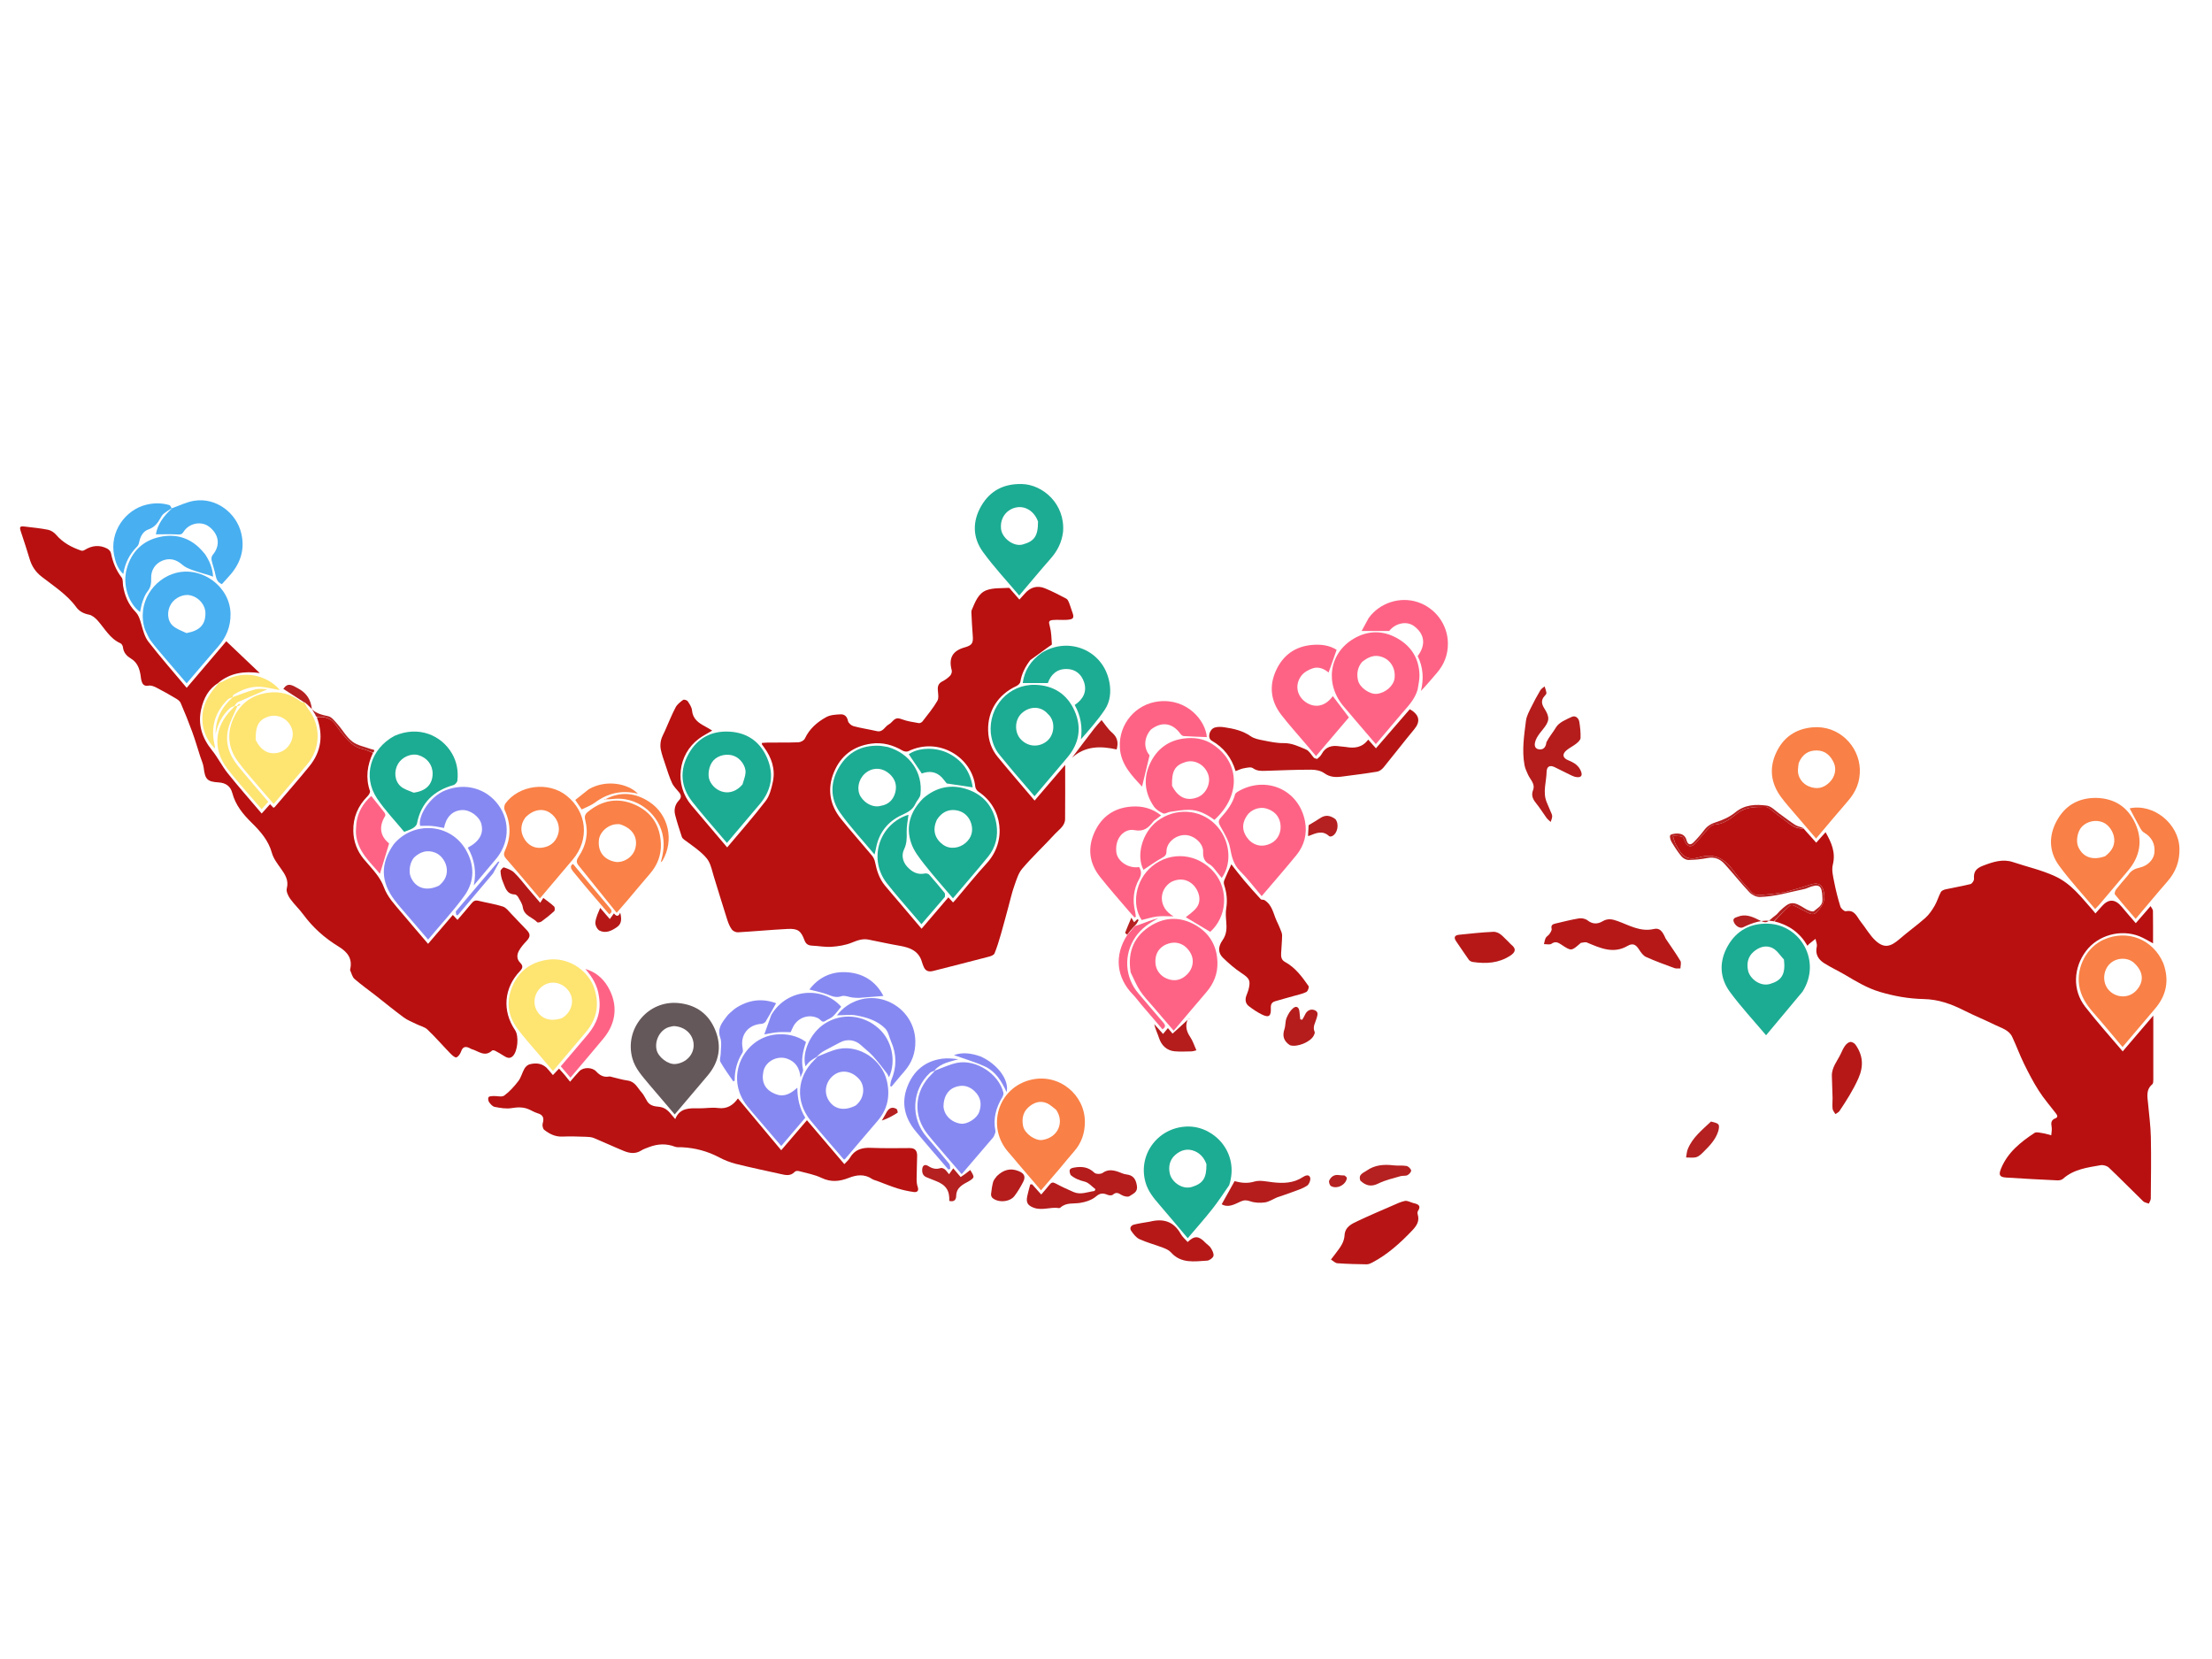 <?xml version="1.0" encoding="utf-8"?>
<!-- Generator: Adobe Adobe Illustrator 24.2.0, SVG Export Plug-In . SVG Version: 6.00 Build 0)  -->
<svg version="1.1" id="Layer_1" xmlns="http://www.w3.org/2000/svg" xmlns:xlink="http://www.w3.org/1999/xlink" x="0px" y="0px"
	 width="1728px" height="1296px" viewBox="0 0 1728 1296" style="enable-background:new 0 0 1728 1296;" xml:space="preserve">
<style type="text/css">
	.st0{fill:#B81010;}
	.st1{fill:#B91010;}
	.st2{fill:#B81212;}
	.st3{fill:#B71515;}
	.st4{fill:#8789F2;}
	.st5{fill:#FEE471;}
	.st6{fill:#48AFF1;}
	.st7{fill:#F98046;}
	.st8{fill:#65585A;}
	.st9{fill:#1CAC93;}
	.st10{fill:#FE6385;}
	.st11{fill:#FA8147;}
	.st12{fill:#B51C1C;}
	.st13{fill:#B61818;}
	.st14{fill:#B52020;}
</style>
<g id="Layer_2_1_">
	<g>
		<g>
			<path class="st0" d="M1408.86,647.16c3.26,3.65,6.52,7.3,9.96,11.14c2.48-2.78,4.88-5.47,7.3-8.18
				c4.57,8.03,8.07,15.82,5.66,25.42c-1.04,4.13,0.2,8.99,1.06,13.4c1.26,6.49,2.89,12.93,4.85,19.24c0.49,1.59,3.1,3.9,4.29,3.66
				c7.04-1.4,8.59,4.43,11.62,8.2c3.95,4.91,7.06,10.67,11.64,14.85c6.54,5.97,11.47,4.95,18.65-1.3
				c6.57-5.72,13.71-10.78,20.22-16.57c2.93-2.6,5.24-6.07,7.24-9.49c1.96-3.35,2.99-7.24,4.83-10.67c0.58-1.09,2.39-1.82,3.76-2.13
				c6.45-1.43,12.98-2.47,19.38-4.09c1.23-0.31,2.84-2.69,2.75-4c-0.42-5.59,1.49-8.24,7.12-10.39c7.78-2.97,15.33-5.47,23.36-2.78
				c10.88,3.65,22.03,6.09,32.71,10.98c13.03,5.98,20.63,16.59,29.48,26.44c0.66,0.73,1.26,1.52,2.2,2.67
				c1.65-1.84,3.24-3.54,4.74-5.31c5.3-6.23,10.55-6.2,15.78,0.1c1.8,2.17,3.65,4.31,5.49,6.46c1.74,2.03,3.5,4.05,5.5,6.36
				c3.74-4.31,7.4-8.52,11.57-13.32c0.86,1.63,1.84,2.64,1.85,3.66c0.12,8.42,0.07,16.84,0.07,25.42
				c-3.76-1.97-7.16-4.18-10.88-5.62c-14.67-5.67-32.14-0.69-41.44,11.55c-10,13.16-10.7,30.65-0.73,43.53
				c9.22,11.92,19.36,23.12,29.34,34.93c7.85-9.19,15.5-18.14,23.91-27.98c0,9.16-0.01,17.13,0,25.11
				c0.01,8.2,0.06,16.39,0.01,24.59c-0.01,1.36,0.02,3.3-0.79,3.98c-5.18,4.33-3.77,9.88-3.28,15.31
				c0.78,8.67,1.97,17.33,2.15,26.01c0.33,15.96,0.08,31.94-0.05,47.91c-0.01,1.34-0.97,2.67-1.5,4c-1.5-0.59-3.38-0.79-4.44-1.82
				c-8.99-8.72-17.73-17.7-26.82-26.31c-1.47-1.4-4.44-2.23-6.47-1.87c-10.36,1.82-20.97,3.13-29.36,10.61
				c-1.01,0.91-2.87,1.3-4.31,1.23c-13.38-0.63-26.76-1.33-40.12-2.2c-5.35-0.35-5.94-2.23-3.93-7.1
				c5.2-12.62,15.27-20.6,26.12-27.77c1.48-0.98,4.33-0.11,6.5,0.22c2.22,0.34,4.37,1.07,6.56,1.63c0.14-2.13,0.67-4.32,0.33-6.37
				c-0.51-3.07-0.67-5.49,2.9-6.87c2.41-0.93,1.39-2.59,0.26-4.07c-4.46-5.8-9.29-11.37-13.22-17.51
				c-4.3-6.73-8.01-13.87-11.53-21.05c-3.35-6.85-5.97-14.06-9.21-20.96c-2.57-5.47-8.35-6.9-13.2-9.29
				c-8.06-3.97-16.43-7.34-24.45-11.39c-10.01-5.05-19.89-8.68-31.67-8.92c-11.31-0.23-22.81-2.21-34.07-5.58
				c-9.83-2.94-18.13-7.93-26.66-13.01c-5.53-3.29-11.44-5.97-16.87-9.42c-4.55-2.89-7.13-7-5.77-12.94c0.43-1.85-0.62-4.05-1-6.09
				c-1.64,1.31-3.28,2.6-4.9,3.93c-0.41,0.34-0.72,0.79-1.36,1.51c-5.86-10.11-14.38-16.24-25.84-19.06
				c3.83-4.4,7.93-8.49,12.19-12.4c0.56-0.51,2.14-0.41,2.98-0.02c3.43,1.62,6.71,3.54,10.12,5.18c2.39,1.15,5,2.66,7.43,0.25
				c4.07-4.03,7.07-8.34,6.14-14.77c-1-6.87-4.37-9.16-10.97-6.9c-6.69,2.29-13.55,4.07-20.34,6.05c-0.39,0.12-0.85,0.01-1.27,0.07
				c-3.9,0.5-7.78,1.29-11.69,1.44c-4.25,0.16-9.08,1.88-12.53-1.83c-4.97-5.34-9.84-10.84-14.12-16.74
				c-6.81-9.39-14.82-13.85-26.79-10.36c-8.41,2.45-12.99-0.33-17.02-8.08c-0.52-1-1.26-1.9-1.65-2.94
				c-0.7-1.89-1.22-3.85-1.82-5.78c2.43,0.18,4.98-0.02,7.24,0.71c1.05,0.34,1.65,2.43,2.24,3.82c1.63,3.84,4.67,4.78,7.58,1.88
				c3.07-3.06,5.61-6.65,8.62-9.78c2.01-2.09,4.37-5.24,6.7-5.36c7.6-0.36,12.81-4.87,18.21-9c6.75-5.16,14.44-4.84,22.16-4.84
				c0.9,0,1.91,0.59,2.68,1.16c2.93,2.19,5.66,4.65,8.68,6.7C1396.47,642.04,1401.06,647.86,1408.86,647.16z"/>
			<path class="st1" d="M804.84,515.67c-3.96,5.24-6.75,10.64-7.74,16.96c-0.2,1.26-1.81,2.73-3.12,3.33
				c-14.25,6.56-22.56,19.41-22.05,34.92c0.24,7.48,2.58,14.47,7.34,20.26c9.41,11.45,19.11,22.65,28.96,34.26
				c7.77-9.08,15.4-17.99,23.86-27.88c0,15.02,0.1,28.66-0.05,42.31c-0.06,5.4-4.74,8.18-7.87,11.6
				c-8.38,9.15-17.48,17.66-25.54,27.07c-3.18,3.72-4.66,9.05-6.36,13.84c-1.82,5.13-2.99,10.49-4.43,15.75
				c-2,7.3-3.89,14.64-5.99,21.91c-1.44,4.99-2.98,9.98-4.92,14.79c-0.48,1.19-2.57,2.07-4.08,2.47
				c-14.6,3.83-29.24,7.52-43.87,11.26c-3.5,0.89-6.15,0.04-7.51-3.55c-0.4-1.06-0.87-2.1-1.17-3.18c-2.46-9.04-9.54-11.6-17.71-13
				c-8.07-1.38-16.06-3.19-24.09-4.77c-4.64-0.92-8.66,0.57-13,2.34c-4.93,2.01-10.49,2.89-15.85,3.27
				c-5.02,0.36-10.13-0.66-15.21-0.89c-3.02-0.14-4.88-1.19-6-4.25c-2.7-7.35-5.25-9.22-13.14-8.81
				c-12.98,0.67-25.92,1.9-38.89,2.64c-1.57,0.09-3.81-0.97-4.73-2.23c-1.62-2.24-2.72-4.95-3.57-7.61
				c-3.62-11.32-7.05-22.71-10.57-34.06c-1.21-3.88-1.97-8.03-3.9-11.53c-1.7-3.07-4.53-5.64-7.26-7.97
				c-3.74-3.19-7.88-5.91-11.8-8.89c-0.76-0.58-1.63-1.35-1.91-2.2c-1.86-5.7-3.77-11.4-5.25-17.21c-1.06-4.17-0.13-8.16,2.98-11.39
				c1.91-1.99,1.89-3.96,0.25-6.05c-1.92-2.44-4.35-4.64-5.62-7.38c-2.16-4.66-3.64-9.63-5.29-14.52c-1.3-3.86-2.69-7.72-3.53-11.69
				c-0.49-2.33-0.39-4.96,0.15-7.28c0.6-2.54,1.99-4.9,3.07-7.33c2.73-6.15,5.23-12.42,8.33-18.37c1.23-2.36,3.69-4.22,5.91-5.87
				c0.62-0.46,2.97,0.23,3.53,1.06c1.47,2.17,3.16,4.63,3.38,7.1c0.59,6.64,4.95,9.77,10.11,12.5c1.83,0.97,3.57,2.09,5.69,3.34
				c-3.81,2.29-7.26,4.01-10.31,6.27c-16.65,12.34-19.35,36.16-5.99,51.99c9.18,10.88,18.42,21.73,27.98,33
				c10.23-12.21,20.61-23.94,30.11-36.34c3.07-4.01,4.44-9.64,5.55-14.75c2.19-10.09-0.99-19.13-6.99-27.3
				c-0.5-0.68-1.03-1.34-1.49-2.05c-0.13-0.2-0.04-0.53-0.07-1.16c1.63-0.11,3.26-0.29,4.89-0.31c7.92-0.05,15.85,0.11,23.75-0.21
				c1.73-0.07,4.25-1.43,4.93-2.88c3.56-7.64,9.59-12.86,16.61-16.74c3.24-1.79,7.55-2.06,11.41-2.21c2.97-0.11,4.99,1.68,5.67,5.17
				c0.32,1.62,2.58,3.59,4.33,4.06c5.97,1.6,12.14,2.49,18.17,3.88c4.87,1.13,6.25-3.6,9.44-5.28c1.44-0.76,2.52-2.19,3.77-3.32
				c2.02-1.83,3.87-1.62,6.49-0.63c4.17,1.58,8.72,2.2,13.15,2.98c0.87,0.15,2.28-0.57,2.87-1.33c4.02-5.24,8.29-10.36,11.6-16.03
				c1.3-2.23,0.53-5.79,0.36-8.73c-0.17-3.02,0.69-5.06,3.54-6.5c2.24-1.13,4.37-2.7,6.11-4.49c0.92-0.95,1.56-2.98,1.22-4.22
				c-2.55-9.42,0.58-15.18,10.03-17.84c5.94-1.68,6.91-3.32,6.38-9.44c-0.53-6.03-0.74-12.08-1.06-18.13
				c-0.03-0.55,0.08-1.15,0.29-1.66c2.62-6.09,5.03-13.02,11.5-15.44c5.3-1.99,11.55-1.47,17.4-1.86c0.65-0.04,1.44,1.22,2.08,1.95
				c2.04,2.31,4.05,4.66,6.25,7.2c1.51-1.67,2.94-3.19,4.31-4.76c4.22-4.85,9.6-6.52,15.63-4.05c5.73,2.34,11.24,5.22,16.73,8.11
				c1.06,0.56,1.7,2.16,2.22,3.41c0.86,2.08,1.39,4.3,2.2,6.41c2.02,5.3,1.39,6.4-4.43,6.73c-3.38,0.19-6.8-0.18-10.17,0.09
				c-3.81,0.3-3.69,1.44-2.75,4.87c1.24,4.51,1.32,9.35,1.63,14.06c0.04,0.58-1.52,1.29-2.36,1.9
				C814.56,508.6,809.79,512.01,804.84,515.67z M702.56,705.01c5.72,6.75,11.44,13.5,17.37,20.51c7.1-8.32,13.96-16.35,20.93-24.51
				c1.23,1.35,2.35,2.57,3.65,3.99c0.66-0.7,1.24-1.27,1.77-1.89c8.15-9.57,15.98-19.43,24.49-28.66
				c16.02-17.38,12.42-43.54-6.32-55.92c-1.23-0.81-2.41-2.56-2.56-3.98c-2.41-22.87-28.48-39.31-52.37-27.69
				c-1.14,0.55-3.2,0.22-4.39-0.47c-7.64-4.45-15.63-6.7-24.59-5.45c-13.95,1.95-23.76,9.48-29.04,22.22
				c-5.39,12.97-3.41,25.48,5.41,36.46c7.87,9.79,16.27,19.15,24.32,28.81c1.18,1.41,2.02,3.34,2.38,5.15
				c1.3,6.56,3.31,12.8,7.58,18.06C694.76,696.01,698.51,700.24,702.56,705.01z"/>
			<path class="st0" d="M170.6,533.51c-7.79,4.63-11.5,12.08-13.41,20.42c-2.77,12.06,0.68,22.58,8.41,32.16
				c4.55,5.63,7.78,12.32,12.3,17.97c8.46,10.57,17.43,20.73,26.52,31.46c2.18-2.43,4.29-4.77,6.54-7.28
				c0.89,0.94,1.73,1.82,2.63,2.76c0.35-0.18,0.81-0.28,1.05-0.57c9.07-10.62,18.33-21.09,27.12-31.94
				c9.27-11.45,10.94-24.26,5.7-38.28c6.13-0.64,11.11,0.84,14.66,5.78c2.02,2.81,3.97,5.7,6.24,8.3
				c4.02,4.59,7.96,9.29,14.47,10.71c2.93,0.64,5.7,2.04,8.54,3.1c-4.48,9.65-5.93,19.5-2.36,29.85c0.35,1.02-0.82,2.99-1.82,3.99
				c-7.56,7.58-11.43,16.66-11.18,27.33c0.19,8.1,2.92,15.41,8.08,21.71c3.4,4.15,7.17,8.02,10.36,12.32
				c2.2,2.96,4.16,6.26,5.42,9.71c2.91,7.93,8.63,13.79,13.86,20.02c6.72,8.01,13.54,15.92,20.68,24.29
				c6.45-7.52,12.82-14.96,19.34-22.57c1.2,1.28,2.24,2.39,3.63,3.87c3.66-4.28,7.37-8.45,10.88-12.79
				c1.47-1.82,2.86-2.79,5.35-2.18c6.43,1.58,13.03,2.54,19.3,4.56c2.53,0.81,4.49,3.63,6.54,5.71c3.85,3.91,7.47,8.05,11.37,11.92
				c3.75,3.72,3.81,5.81,0.28,9.52c-2.12,2.23-4.2,4.64-5.67,7.32c-1.72,3.12-1.91,6.52,0.93,9.39c2.11,2.15,2.37,3.9-0.02,6.39
				c-12.74,13.23-14.17,31.17-3.94,46.32c3.09,4.58,2.09,16.41-1.81,20.26c-2.49,2.45-4.89,1.1-7.27-0.4
				c-2.12-1.34-4.28-2.63-6.51-3.79c-0.67-0.35-1.96-0.57-2.36-0.2c-5.81,5.51-10.81,0.28-16.08-1.12
				c-0.67-0.18-1.24-0.68-1.88-0.96c-3.01-1.31-4.99-0.78-6.21,2.67c-0.66,1.88-2.13,4.2-3.77,4.76c-1.11,0.38-3.39-1.73-4.74-3.11
				c-5.99-6.17-11.64-12.7-17.85-18.63c-2.2-2.09-5.7-2.79-8.56-4.22c-3.37-1.67-6.98-3.04-9.97-5.24
				c-7.57-5.59-14.84-11.58-22.26-17.38c-5.41-4.23-11.05-8.19-16.2-12.71c-1.74-1.53-2.3-4.4-3.37-6.68
				c-0.11-0.23-0.05-0.57,0.01-0.84c1.96-8.56-2.29-13.63-9.23-17.86c-10.67-6.51-19.92-14.73-27.39-24.9
				c-3.16-4.31-7.18-7.99-10.26-12.34c-1.59-2.25-3.24-5.67-2.65-8c1.69-6.58-1.38-11.04-4.81-15.86
				c-2.67-3.74-5.65-7.67-6.84-11.98c-2.69-9.73-8.98-16.83-15.77-23.51c-6.85-6.74-12.66-13.82-15.18-23.34
				c-1.36-5.14-5.05-7.86-10.57-8.19c-9.01-0.53-10.67-2.45-11.76-11.5c-0.36-2.98-1.75-5.85-2.69-8.76
				c-2.06-6.42-3.94-12.9-6.25-19.23c-2.79-7.64-5.83-15.19-9.06-22.66c-0.64-1.49-2.44-2.67-3.95-3.57
				c-4.95-2.93-9.96-5.79-15.09-8.41c-1.81-0.93-4.14-1.82-6.01-1.48c-3.72,0.66-4.88-1.29-5.63-4.12c-0.32-1.22-0.37-2.5-0.57-3.75
				c-0.86-5.45-2.57-10.34-7.74-13.4c-3.25-1.93-5.62-4.64-6.07-8.72c-0.12-1.1-0.96-2.65-1.89-3.06
				c-8.22-3.63-12.21-11.36-17.74-17.63c-1.82-2.06-4.35-4.28-6.87-4.76c-4.22-0.81-7.64-2.64-9.96-5.83
				c-7.3-10.03-17.69-16.48-27.18-23.94c-4.71-3.7-7.59-8.12-9.25-13.7c-2.13-7.12-4.45-14.18-6.8-21.23
				c-1.32-3.96-0.94-4.61,3.13-4.11c6.03,0.74,12.11,1.29,18.05,2.49c2.28,0.46,4.73,2.07,6.26,3.87
				c5.3,6.23,12.14,9.84,19.66,12.43c0.76,0.26,1.96-0.05,2.69-0.51c5.71-3.56,11.62-4.2,17.64-1.07c1.26,0.65,2.61,2.18,2.88,3.51
				c1.44,6.99,3.95,13.36,8.37,19.09c1.18,1.52,0.76,4.26,1.12,6.43c1.25,7.67,4.09,14.62,9.58,20.24c2.79,2.85,3.65,6.33,4.7,10
				c1.33,4.65,2.61,9.76,5.49,13.45c9.51,12.21,19.73,23.87,29.92,36.04c10.34-12.16,20.38-23.97,30.93-36.39
				c8.74,8.3,17.43,16.57,26.13,24.84c-11.98-1.65-22.73-0.23-32.24,7.49C170.68,533.58,170.6,533.51,170.6,533.51z"/>
			<path class="st2" d="M505.06,859.39c2.01,4.26,6.08,4.91,9.48,5.19c5.24,0.43,7.98,3.6,10.81,7.14c0.51,0.64,1.07,1.25,2.13,2.49
				c3.63-8.89,11.05-8.51,18.49-8.39c4.94,0.08,9.98-0.89,14.82-0.25c7.33,0.97,12.04-2.33,15.67-7.49
				c11.16,13.36,22.3,26.7,33.82,40.49c6.73-7.85,13.28-15.51,20.1-23.46c9.78,11.48,19.41,22.8,29.21,34.31
				c1.57-1.73,3.29-3.1,4.31-4.87c3.69-6.38,9.26-8.13,16.29-7.86c10.14,0.39,20.3,0.29,30.46,0.18c4.35-0.05,5.85,2.23,5.81,6.02
				c-0.06,6.06-0.37,12.11-0.41,18.16c-0.01,2.06,0.18,4.23,0.86,6.15c1.1,3.09-0.53,4.32-2.91,4.01
				c-4.41-0.59-8.82-1.56-13.07-2.89c-5.33-1.66-10.5-3.83-15.73-5.78c-1.32-0.49-2.79-0.77-3.93-1.54
				c-5.94-4.02-12.11-3.26-18.23-0.84c-7.13,2.81-13.88,3.53-21.24,0.01c-5.51-2.64-11.78-3.72-17.75-5.34
				c-0.96-0.26-2.58-0.1-3.16,0.54c-3.43,3.76-7.45,2.56-11.46,1.67c-11.57-2.57-23.19-5-34.69-7.87c-4.45-1.11-8.84-2.88-12.9-5.03
				c-9.12-4.83-18.76-7.39-29.01-7.91c-1.83-0.09-3.84,0.22-5.47-0.4c-6.78-2.61-13.44-2.31-20.1,0.19
				c-2.18,0.82-4.46,1.56-6.41,2.79c-4.47,2.82-9.01,2.13-13.4,0.35c-7.9-3.22-15.61-6.87-23.5-10.13
				c-1.89-0.78-4.13-0.92-6.22-0.98c-6.08-0.18-12.17-0.45-18.24-0.16c-5.63,0.27-10.19-2.01-14.31-5.24
				c-1.09-0.85-1.67-3.47-1.25-4.92c1.22-4.16,0.55-6.76-3.97-8.07c-2.53-0.73-4.83-2.25-7.3-3.25c-4.32-1.75-8.62-1.47-13.25-0.73
				c-4.18,0.67-8.71-0.19-12.97-0.99c-1.65-0.31-3.24-2.14-4.34-3.66c-0.7-0.97-1.01-2.96-0.46-3.88c0.47-0.78,2.4-0.88,3.7-0.94
				c2.9-0.15,6.64,1.03,8.54-0.36c4.22-3.08,7.86-7.16,11.06-11.34c2.17-2.83,2.99-6.65,4.82-9.79c0.83-1.43,2.48-2.91,4.02-3.3
				c5.54-1.42,10.67-0.64,14.54,4.17c1.13,1.4,2.32,2.74,3.62,4.27c1.68-1.78,3.19-3.38,4.78-5.07c1.59,1.8,3.02,3.34,4.37,4.95
				c1.35,1.6,2.63,3.26,4.27,5.29c2.52-2.89,4.76-5.67,7.24-8.24c3.2-3.32,10.1-3.11,13.15,0.22c2.7,2.95,5.8,4.78,10.04,3.97
				c0.88-0.17,1.89,0.31,2.84,0.52c3.9,0.89,7.76,2.1,11.72,2.63c5.76,0.78,7.7,5.74,10.89,9.29
				C502.77,855.05,503.71,857.2,505.06,859.39z"/>
			<path class="st2" d="M987.6,703.05c6.39,3.83,7.07,10.75,9.76,16.48c0.94,2,1.9,4.01,2.7,6.07c0.65,1.65,1.52,3.4,1.51,5.1
				c-0.04,4.65-0.54,9.29-0.76,13.94c-0.13,2.73,0.08,5.22,3.04,6.83c8.04,4.38,13.34,11.59,18.4,18.88
				c0.56,0.81-0.59,3.97-1.71,4.55c-2.83,1.45-6.09,2.08-9.2,2.97c-5.11,1.46-10.25,2.81-15.33,4.33c-2.47,0.74-3.39,2.41-3.26,5.16
				c0.31,6.62-1.53,7.91-7.29,5.01c-3.49-1.75-6.78-3.99-9.89-6.38c-2.62-2.01-3.04-4.97-1.98-8.07c0.54-1.6,1.3-3.14,1.72-4.78
				c1.87-7.29,0.74-8.89-5.61-13.08c-5.14-3.39-9.86-7.54-14.3-11.83c-3.91-3.78-4.03-8.57-0.33-13.81
				c3.24-4.59,3.3-9.38,2.86-14.53c-0.29-3.4-0.57-6.91-0.02-10.24c1.03-6.29,0.38-12.29-1.56-18.28c-0.35-1.08-0.45-2.51-0.04-3.53
				c1.67-4.14,3.59-8.18,5.59-12.64c3.24,4.1,6.44,8.36,9.87,12.43c4.27,5.05,8.7,9.97,13.16,14.85
				C985.4,702.95,986.59,702.76,987.6,703.05z"/>
			<path class="st3" d="M1026.53,592.11c1.02,0.39,2.2,0.96,2.64,0.61c1.3-1.06,2.58-2.32,3.37-3.77c3.09-5.73,8.01-6.87,13.9-5.94
				c1.67,0.26,3.39,0.25,5.06,0.54c6.62,1.15,12.67,0.5,17.33-5.76c2.14,2.39,3.98,4.45,6.05,6.77
				c8.86-10.22,17.68-20.41,26.43-30.51c7.69,4.35,8.5,9.6,3.47,15.67c-8.15,9.82-15.91,19.97-24,29.85
				c-1.22,1.49-3.2,2.96-5.02,3.25c-9.19,1.51-18.44,2.67-27.68,3.87c-4.82,0.62-9.28,0.45-13.67-2.75
				c-2.63-1.92-6.66-2.67-10.07-2.67c-11.86-0.01-23.73,0.52-35.59,0.89c-3.53,0.11-6.78,0.24-10.05-2.11
				c-1.57-1.13-4.8-0.25-7.21,0.16c-2.03,0.35-3.94,1.35-6.25,2.19c-3.18-10.63-9.32-18.43-18.7-23.82
				c-3.52-2.02-1.89-8.9,2.44-10.23c2.31-0.71,5.04-0.58,7.49-0.22c7.27,1.09,14.34,2.64,20.63,7.04c2.65,1.85,6.28,2.54,9.57,3.18
				c5.26,1.02,10.63,2.24,15.94,2.15c6.55-0.12,12.07,2.65,17.68,5.01C1022.77,586.54,1024.36,589.68,1026.53,592.11z"/>
			<path class="st4" d="M638.54,825.34c5.62-2.04,11.08-4.88,16.88-5.98c16.32-3.08,33.6,8.68,37.41,25.06
				c2.67,11.49,0.65,22.03-7.25,31.19c-8.56,9.93-17.01,19.97-25.52,29.95c-0.07,0.09-0.26,0.07-0.89,0.22
				c-3.68-4.27-7.53-8.71-11.35-13.18c-4.95-5.79-9.99-11.51-14.76-17.44c-11.83-14.72-10.57-33.77,2.95-46.95
				c0.81-0.79,1.62-1.58,2.5-2.63C638.55,825.32,638.54,825.34,638.54,825.34z M668.62,863.53c0.5-0.49,1.01-0.98,1.51-1.48
				c5.06-5.12,5.64-13.6,1.28-18.75c-5.33-6.3-13.16-7.95-19.14-4.05c-6.69,4.36-9.02,12.81-5.38,19.5
				C651.06,866.43,659.24,868.44,668.62,863.53z"/>
			<path class="st5" d="M237.82,548.71c0.98,1.75,1.76,3.66,2.98,5.22c10.08,12.8,9.76,30.76-0.82,43.19
				c-8.65,10.16-17.25,20.37-26.19,30.93c-4.19-4.83-8.18-9.33-12.05-13.93c-5.35-6.35-10.94-12.54-15.85-19.22
				c-7.37-10.03-8.81-21.24-3.97-32.71c5.07-12,14.18-19.21,27.4-21.04c9.62-1.33,18.04,1.11,25.65,6.95
				c0.63,0.48,1.52,0.63,2.54,0.82C237.76,548.79,237.82,548.71,237.82,548.71z M199.79,578.19c4.19,8.4,10.54,11.75,18.22,9.62
				c7.62-2.11,12.48-10.97,10.06-18.33c-2.58-7.84-10.82-12.16-18.47-9.66C202.14,562.26,199.38,567.13,199.79,578.19z"/>
			<path class="st5" d="M463.38,769.73c5.21,13.52,3.52,25.67-5.72,36.59c-8.45,9.99-16.89,19.98-25.67,30.37
				c-3.73-4.37-7.19-8.39-10.61-12.46c-5.72-6.79-11.72-13.38-17.05-20.47c-7.49-9.97-9.02-21.19-4.26-32.72
				c5.06-12.25,14.32-19.39,27.71-21.31C443.03,747.55,457.72,756.78,463.38,769.73z M438.32,795.63c0.5-0.26,1.04-0.47,1.5-0.78
				c6.91-4.65,9.09-13.43,4.96-19.93c-4.56-7.17-13.44-9.42-20.19-5.11c-6.77,4.32-9.07,13.28-5.11,19.92
				C423.17,795.93,429.72,798.13,438.32,795.63z"/>
			<path class="st6" d="M113.18,491.62c-6.58-20.76,7-39.54,24.17-44.04c20.57-5.39,42.45,10.82,42.74,31.98
				c0.13,10.01-3.35,18.3-9.81,25.7c-8.14,9.33-16.11,18.8-24.48,28.58c-5.73-6.69-11.3-13.14-16.82-19.65
				c-3.82-4.51-7.75-8.95-11.25-13.7C115.85,497.94,114.77,494.8,113.18,491.62z M145.68,494.56c10.35-1.87,14.84-6.57,14.8-15.5
				c-0.02-6.29-4.76-12.11-11.32-13.9c-5.39-1.47-12.33,1.51-15.54,6.67c-3.36,5.41-3.11,12.97,1.37,17
				C137.79,491.34,141.63,492.68,145.68,494.56z"/>
			<path class="st7" d="M827.97,912.71c-4.94,5.8-9.71,11.34-14.76,17.2c-5.96-6.96-11.72-13.68-17.46-20.41
				c-2.57-3-5.03-6.1-7.67-9.04c-17.89-19.9-8.61-50.86,17.43-56.98c21.85-5.14,41.97,11.75,41.99,32.85
				c0.01,8.84-2.62,16.52-8.45,23.18C835.33,903.76,831.77,908.14,827.97,912.71z M825.01,866.93c-2.33-1.72-4.46-3.9-7.04-5.06
				c-5.48-2.44-10.52-0.55-14.66,3.2c-4.33,3.91-5.19,9.28-4.05,14.72c1.23,5.83,9.54,11.6,15.01,10.75
				C826.99,888.58,831.55,876.11,825.01,866.93z"/>
			<path class="st8" d="M506.73,846.72c-5.17-6.31-10.55-12-12.75-20c-6.34-23.11,12.31-45.52,36.15-43.13
				c13.94,1.39,23.72,8.7,28.8,21.54c5.02,12.69,2.74,24.58-6.11,35.08c-8.46,10.03-16.97,20.03-25.74,30.38
				C520.22,862.52,513.58,854.73,506.73,846.72z M526.23,801.57c-1.35,0.3-2.74,0.47-4.03,0.91c-6.72,2.31-10.93,10.42-9.26,17.69
				c1.31,5.69,8.98,11.61,14.75,11.02c8.26-0.84,14.72-7.42,14.16-15.65C541.34,808.05,535.21,801.91,526.23,801.57z"/>
			<path class="st9" d="M960.23,925.87c-4.5,6.48-8.63,12.85-13.32,18.77c-6.03,7.62-12.51,14.9-19.07,22.64
				c-7.5-8.88-14.67-17.53-22.02-26.03c-4.63-5.35-9.03-10.68-11-17.75c-6.24-22.48,11.01-43.99,34.29-43.45
				C949.07,880.51,968.33,900.8,960.23,925.87z M942.47,909.44c-1.63-4.56-4.53-8.16-8.95-10.09c-5.71-2.5-11.08-1.03-15.53,2.95
				c-4.36,3.9-5.38,9.32-4.09,14.71c1.49,6.22,9.52,12.6,17.26,10.19C939.66,924.56,942.57,920.51,942.47,909.44z"/>
			<path class="st9" d="M774.02,572.87c-1.93-20.86,14.22-38.58,34.84-37.89c14.33,0.48,24.78,7.38,30.52,20.2
				c5.82,13,3.8,25.48-5.54,36.52c-8.46,10-16.93,19.99-25.67,30.32c-5.67-6.59-11.16-12.92-16.57-19.31
				c-3.64-4.3-7.16-8.69-10.76-13.02C776.88,584.9,774.9,579.31,774.02,572.87z M818.59,557.75c-5.19-6.18-14.06-6.41-20.46-0.54
				c-5.57,5.11-5.85,14.99-0.61,20.43c5.91,6.13,14.37,6.16,20.29,1.36C824.13,573.89,824.63,562.92,818.59,557.75z"/>
			<path class="st9" d="M564.32,654.34c-8.01-9.49-16.09-18.54-23.55-28.08c-9.1-11.64-9.97-24.52-2.85-37.32
				c6.9-12.4,18.01-18.26,32.27-17.36c13.95,0.88,23.85,8.16,29.19,20.81c5.43,12.87,3.27,25.01-5.82,35.76
				c-8.46,10.01-16.93,20.01-25.68,30.34C566.62,657.02,565.57,655.8,564.32,654.34z M580.04,612.77c0.82-3.02,2.14-6.01,2.36-9.08
				c0.38-5.25-3.9-11.13-8.81-13.09c-5.45-2.18-12.35-0.74-16.2,3.37c-3.61,3.85-4.96,11.52-2.88,16.04
				C558.58,618.88,571.06,623.46,580.04,612.77z"/>
			<path class="st9" d="M830.46,415.43c-0.99,8.3-4.45,14.97-9.71,20.95c-8.26,9.41-16.25,19.06-24.56,28.84
				c-9.68-11.51-19.75-22.24-28.32-34.05c-8.13-11.2-8.33-23.87-1.3-35.98c6.96-11.99,17.74-17.4,31.63-17.08
				C814.67,378.48,832.14,393.66,830.46,415.43z M810.89,407.37c-1.73-4.65-4.71-8.31-9.28-10.23c-8.74-3.67-20.89,3.08-19.63,15.89
				c0.72,7.28,9.77,14.25,16.85,12.34C808.03,422.89,810.94,418.73,810.89,407.37z"/>
			<path class="st9" d="M1408.15,774.63c-9.58,11.46-18.96,22.68-28.51,34.12c-9.68-11.5-19.62-22.15-28.19-33.81
				c-8.21-11.18-8.6-23.85-1.69-36.03c6.84-12.03,17.61-17.77,31.5-17.33C1406.48,722.39,1423.2,750.93,1408.15,774.63z
				 M1393.62,749.6c-2.79-2.98-5.1-6.84-8.49-8.74c-5.37-3.01-10.97-1.1-15.39,2.78c-4.38,3.84-5.35,9.3-4.14,14.67
				c1.38,6.13,9.31,12.64,17.13,10.34C1391.83,765.99,1394.95,761.14,1393.62,749.6z"/>
			<path class="st10" d="M883.26,759.61c-2.61-16.2,2.71-28.75,16.57-36.92c11-6.49,22.7-6.45,33.83-0.14
				c11.1,6.3,16.98,16.12,17.39,29.03c0.28,9.04-2.85,16.76-8.69,23.56c-8.45,9.84-16.79,19.78-25.48,30.04
				c-5.59-6.51-10.98-12.75-16.32-19.03c-3.38-3.98-7.08-7.76-9.92-12.1C887.75,769.65,885.75,764.68,883.26,759.61z M909.09,738.74
				c-4.83,3.1-6.72,7.55-6.5,13.21c0.22,5.47,3.54,10.36,8.96,12.55c5.99,2.43,11.36,1.26,16.02-3.49
				c4.04-4.12,5.37-10.15,3.15-15.12C927.38,738.41,919.15,733.13,909.09,738.74z"/>
			<path class="st10" d="M1107.44,538.68c-2.22,7.81-7.61,13.11-12.45,18.79c-6.67,7.83-13.3,15.7-20.19,23.83
				c-5.63-6.57-11.02-12.84-16.39-19.13c-2.75-3.22-5.42-6.5-8.22-9.68c-15.5-17.61-12.27-42.09,7.43-53.63
				c11.03-6.46,22.7-6.55,33.84-0.28c11.12,6.25,17.2,16.05,17.43,28.97C1108.96,531.14,1108.02,534.75,1107.44,538.68z
				 M1064.02,517.13c-3.55,4.21-4.3,9.21-3.17,14.28c1.29,5.77,9.26,11.18,14.72,10.62c6.75-0.68,13.16-6.31,13.86-12.17
				c0.92-7.68-3.09-14.31-9.84-16.67C1073.74,511.15,1068.95,513.14,1064.02,517.13z"/>
			<path class="st7" d="M1689.92,752.37c4.91,13.38,2.54,25.11-6.43,35.64c-8.39,9.87-16.76,19.76-25.38,29.92
				c-7.77-9.19-15.17-18.19-22.86-26.94c-5.48-6.24-9.78-12.81-11.05-21.31c-2.14-14.31,5.92-29.71,19.21-35.65
				C1661.76,725.83,1681.84,733.62,1689.92,752.37z M1669.03,773.59c6.1-6.85,5.41-14.64-1.89-21.34
				c-5.27-4.84-14.59-4.29-19.61,1.36c-4.93,5.53-5.23,14.96,0.48,20.51C1653.46,779.41,1662.84,780.34,1669.03,773.59z"/>
			<path class="st7" d="M1452.88,600.71c0.38,9.9-3.06,17.89-9.26,25c-8.34,9.57-16.43,19.35-24.9,29.35
				c-5.6-6.52-10.99-12.76-16.33-19.05c-3.74-4.41-7.64-8.71-11.06-13.36c-7.9-10.72-9.43-22.45-3.82-34.58
				c5.57-12.06,15.22-18.75,28.64-19.89C1436.72,566.45,1452.21,582.96,1452.88,600.71z M1405.13,596.09
				c-0.22,1.92-0.6,3.84-0.62,5.76c-0.06,5.33,3.43,10.34,8.47,12.43c6.3,2.6,11.66,1.51,16.43-3.33
				c4.06-4.12,5.43-10.15,3.15-15.11c-2.55-5.57-6.67-9.46-13.1-9.59C1412.83,586.1,1407.96,589.18,1405.13,596.09z"/>
			<path class="st7" d="M1637.14,623.3c14.89,0.24,25.25,7.33,31.01,20.16c5.94,13.24,3.59,25.78-5.92,36.91
				c-7.24,8.47-14.38,17.04-21.58,25.55c-1.18,1.39-2.48,2.67-3.93,4.22c-9.57-11.4-19.62-22.17-28.23-33.98
				c-7.77-10.66-8.23-22.88-1.91-34.68C1612.94,629.61,1623.06,623.37,1637.14,623.3z M1644.53,668.87
				c4.36-3.42,7.53-7.33,7.12-13.43c-0.36-5.29-4.07-11.15-8.98-13.1c-5.53-2.19-12.08-0.83-16.23,3.38
				c-3.6,3.64-4.98,11.45-2.84,16.04C1627.27,669.69,1634.74,672.4,1644.53,668.87z"/>
			<path class="st4" d="M307.65,659.42c15.46-18.31,44.05-16.24,56.08,4.13c7.14,12.09,7.23,24.9-0.98,36.25
				c-8.57,11.84-18.62,22.61-28.32,34.21c-5.69-6.63-11.07-12.87-16.42-19.14c-3.29-3.86-6.7-7.64-9.76-11.68
				C297.23,688.64,297.04,674.49,307.65,659.42z M342.97,691.83c3.93-3.33,6.45-7.2,6.1-12.72c-0.34-5.36-4.06-11.07-9.14-13.05
				c-6.03-2.35-11.33-0.73-15.91,3.33c-3.69,3.27-5.09,11.13-3.17,15.64C324.55,693.8,333.04,696.62,342.97,691.83z"/>
			<path class="st4" d="M730.24,836.37c5.75-2.07,11.36-4.84,17.29-6.06c14.82-3.05,32.68,8.58,36.29,23.15
				c0.27,1.11-0.21,2.66-0.84,3.7c-4.89,8.12-7.28,16.68-5.37,26.22c0.26,1.29-0.66,2.85-1.18,4.23c-0.24,0.63-0.78,1.17-1.24,1.7
				c-7.87,9.19-15.74,18.38-23.93,27.94c-4.07-4.71-7.93-9.14-11.74-13.61c-4.95-5.79-9.99-11.5-14.76-17.44
				c-11.82-14.72-10.56-33.74,2.95-46.95c0.81-0.79,1.61-1.58,2.49-2.64C730.26,836.34,730.24,836.37,730.24,836.37z M737.05,864.53
				c0.58,6.79,6.2,12.29,13.56,13.28c4.96,0.67,12.58-4.05,14.36-9.21c2.15-6.23,1.17-11.77-3.95-16.45
				c-4.57-4.18-9.61-4.9-15.18-2.79C740.35,851.45,737.06,857,737.05,864.53z"/>
			<path class="st11" d="M490.92,702.45c-3.03,3.52-5.88,6.81-9.18,10.61c-10.15-12.6-20.05-24.87-29.92-37.15
				c-1.82-2.27-1.48-4.2,0.22-6.72c5.88-8.69,7.8-18.32,5.15-28.57c-0.71-2.73-0.21-4.53,1.88-6.27c11.21-9.29,23.69-11.62,37-5.69
				c12.83,5.72,19.58,16.08,20.2,30.2c0.39,9-2.59,16.82-8.49,23.64C502.15,689.01,496.66,695.64,490.92,702.45z M484.1,643.85
				c-0.71,0-1.41-0.03-2.12-0.01c-7.01,0.22-13.52,6.17-14.14,12.46c-1.02,10.29,5.41,15.73,13.09,17
				c5.29,0.88,13.24-2.88,15.36-10.53C498.16,655.97,495.91,647.46,484.1,643.85z"/>
			<path class="st10" d="M966.56,618.64c22.12-13.33,48.33-1.86,52.94,23.19c1.76,9.53-0.56,18.61-6.76,26.2
				c-8.73,10.69-17.83,21.08-27.13,32.01c-5.71-6.7-10.85-13.56-16.86-19.54c-5.28-5.25-6.56-11.37-7.85-18.28
				c-1.08-5.83-4.55-11.32-7.52-16.65c-1.45-2.6-1.98-4.25,0.18-6.63c4.95-5.44,9.41-11.24,11.33-18.57
				C965.06,619.76,965.82,619.33,966.56,618.64z M976.06,656.62c5.06,4.55,10.72,5.13,16.72,2.24c5.43-2.62,8.62-8.91,7.4-15.69
				c-1.07-5.94-5.02-9.82-10.9-11.56c-5.56-1.65-12.22,0.88-15.38,5.83C969.69,644.02,970.25,650.24,976.06,656.62z"/>
			<path class="st11" d="M407.77,685.22c-4.32-5.05-8.42-9.9-12.59-14.68c-1.65-1.9-1.86-3.55-0.73-6
				c4.88-10.56,4.73-21.16-0.23-31.78c-0.63-1.35-0.27-3.89,0.64-5.13c10.62-14.43,33.47-17.31,47.56-6.18
				c16.19,12.79,18.34,34.23,5,50.06c-8.44,10.01-16.91,19.99-25.65,30.31C417.01,696.16,412.49,690.8,407.77,685.22z
				 M410.39,638.67c-3.84,5.32-4.1,11.03-0.87,16.52c2.8,4.76,7.54,7.58,13.05,7.12c6.38-0.53,11.32-3.88,13.37-10.45
				c2-6.39-0.68-13.36-6.65-17.14C423.65,631.15,416.3,632.5,410.39,638.67z"/>
			<path class="st9" d="M308.11,574.87c19.1-8.37,36.83-0.28,44.98,13.76c3.8,6.55,5.03,13.69,4.23,21.12
				c-0.14,1.31-1.75,3.17-3.03,3.53c-15.51,4.39-25.45,13.86-28.55,30.03c-0.27,1.4-1.86,2.85-3.21,3.68
				c-1.88,1.16-4.1,1.76-6.78,2.85c-7.01-8.52-14.88-16.72-21.14-26C283.04,606.68,289.26,585.15,308.11,574.87z M323.17,619.23
				c9.68-1.3,14.79-6.48,14.79-15c0-6.75-4.38-12.37-11.17-14.34c-5.5-1.6-12.64,1.45-15.8,6.74c-3.39,5.67-2.85,13.4,2.02,17.66
				C315.61,616.56,319.28,617.62,323.17,619.23z"/>
			<path class="st10" d="M945.07,580.11c23.58,13.53,25.16,40.93,3.62,60.37c-5.93-4.38-12.42-7.82-20-7.84
				c-4.84-0.01-9.7,0.88-14.52,1.53c-1.88,0.25-4.1,1.89-5.45,1.29c-2.74-1.22-5.7-3.06-7.34-5.47
				c-7.13-10.53-8.42-21.96-2.96-33.57c5.42-11.52,14.62-18.31,27.49-19.63C932.46,576.12,938.84,576.82,945.07,580.11z
				 M915.58,613.82c4.7,9.28,11.61,12.35,20.12,8.94c6.63-2.65,10.5-11.17,8.11-17.85c-2.71-7.57-10.5-11.82-17.67-9.64
				C917.9,597.79,915.24,602.21,915.58,613.82z"/>
			<path class="st4" d="M622.89,849.69c0.04,8.32,1.69,16.07,6.19,23.48c-6.14,7.23-12.31,14.47-18.78,22.09
				c-6.23-7.27-12.18-14.2-18.11-21.15c-2.84-3.33-5.74-6.61-8.47-10.03c-18.23-22.89-2.6-53.32,22.31-55.93
				c8.32-0.87,17.17,0.94,23.62,5.88c-2.34,6.93-4.03,13.95-2.34,21.45c0.34,1.5-0.99,3.38-1.93,6.26
				c-0.73-7.83-4.23-12.5-10.47-14.7c-7.7-2.71-16.91,2.05-18.55,9.94c-1.72,8.28,1.18,14.73,10.09,17.92
				C613.04,857.25,618.08,853.99,622.89,849.69z"/>
			<path class="st10" d="M1020.29,581.45c-6.65-7.88-13.42-15.3-19.51-23.23c-8.1-10.58-9.51-22.4-3.92-34.54
				c5.48-11.91,14.95-18.75,28.2-19.87c6.83-0.58,13.43,0.22,19.12,3.84c-2.14,6.03-4.19,11.81-6.29,17.73
				c-3.39-2.84-7.73-4.81-12.32-3.31c-3.27,1.07-6.84,3.06-8.88,5.71c-5.33,6.91-3.78,15.76,3.29,20.7
				c6.34,4.43,14.69,4.31,21.21-4.68c4.05,5.35,8.17,10.79,12.58,16.61c-8.4,9.88-16.95,19.94-25.7,30.23
				C1025.37,587.45,1022.93,584.57,1020.29,581.45z"/>
			<path class="st10" d="M914.95,688.97c-9.73,5.92-10.43,20.03,1.83,26.88c-4.68,0-8.83-0.37-12.87,0.1c-4,0.47-7.89,1.79-12,2.77
				c-8.05-11.58-5.12-31.16,8.09-42.01c14.79-12.15,35.75-10.04,48.44,4.73c11.69,13.6,10.02,34.97-3.02,46.5
				c-6.79-4.06-13.35-7.98-19.09-11.41c2.34-2.02,5.96-4.31,8.43-7.5c2.79-3.61,2.77-8.3,0.95-12.45
				C932.59,689.41,924.7,684.13,914.95,688.97z"/>
			<path class="st12" d="M1208.02,579.88c2.15-4.34,5.21-7.74,7.52-11.66c2.28-3.86,7.83-6.12,12.34-8.21
				c2.77-1.28,5.37,0.86,5.87,3.91c0.68,4.16,1.12,8.42,0.97,12.62c-0.05,1.51-1.91,3.22-3.32,4.36c-2.41,1.93-5.31,3.27-7.67,5.25
				c-3.64,3.06-2.93,6.06,1.46,7.81c4.42,1.77,8.35,4.12,10.03,9.01c1.06,3.1-0.29,4.37-3.21,4.15c-1.5-0.12-3.04-0.68-4.42-1.34
				c-4.43-2.11-8.76-4.41-13.18-6.52c-3.75-1.79-6.12-0.44-6.21,3.71c-0.16,7.83-3.13,15.66-0.03,23.48
				c0.97,2.45,2.08,4.83,3.07,7.27c0.53,1.29,1.32,2.63,1.32,3.95c0.01,1.48-0.74,2.96-1.16,4.44c-1.1-1.05-2.37-1.98-3.26-3.19
				c-2.65-3.6-4.95-7.47-7.76-10.91c-2.66-3.25-4.48-6.34-2.78-10.73c1.89-4.88-2.07-8.11-3.84-11.96
				c-1.15-2.49-2.36-5.07-2.84-7.73c-2.11-11.58-0.28-23.12,1.16-34.59c0.46-3.64,2.45-7.17,4.1-10.57
				c2.17-4.49,4.6-8.88,7.13-13.18c0.73-1.24,2.19-2.05,3.31-3.05c0.52,1.72,1.25,3.41,1.44,5.16c0.08,0.76-0.87,1.72-1.52,2.44
				c-2.76,3.04-2.29,6.17-0.3,9.31c4.66,7.32,4.39,10.16-1.2,17c-2.11,2.58-4.36,5.32-5.46,8.38c-0.83,2.31-1.5,6.2,2.52,6.89
				C1205.54,585.94,1207.66,583.8,1208.02,579.88z"/>
			<path class="st13" d="M1301.19,733.21c3.99,5.95,8,11.51,11.5,17.39c0.87,1.46,0.08,3.91,0.05,5.91
				c-1.56-0.05-3.26,0.29-4.65-0.22c-7.46-2.74-14.96-5.46-22.2-8.71c-2.19-0.98-3.95-3.45-5.33-5.6c-2.33-3.63-4.56-5.71-9.12-3.05
				c-11.11,6.49-21.4,1.69-31.74-2.64c-1.33-0.56-3.19,0.15-4.8,0.29c-0.11,0.01-0.19,0.2-0.3,0.29c-7.11,6.23-7.09,6.21-14.88,1.07
				c-2.39-1.58-4.63-2.89-7.7-0.68c-1.34,0.96-3.89,0.25-5.89,0.3c0.44-1.64,0.62-3.42,1.39-4.89c0.61-1.17,2.1-1.85,2.86-2.98
				c0.83-1.24,2.02-2.92,1.74-4.09c-0.67-2.84,0.8-3.62,2.9-4.11c6.17-1.43,12.31-3.05,18.55-4.06c2.1-0.34,4.95,0.27,6.59,1.55
				c3.98,3.12,7.86,3.03,11.81,0.7c3.97-2.34,7.39-1.69,11.6-0.18c9.14,3.29,17.86,8.69,28.46,6.22
				C1296.34,724.72,1298.61,727.12,1301.19,733.21z"/>
			<path class="st4" d="M386.61,672.05c-5.64,6.69-11.07,13.15-16.51,19.62c2.23-10.52,0.66-20.29-4.67-29.47
				c9.09-4.86,12.56-10.97,10.6-18.49c-1.54-5.9-8.75-11.15-14.96-10.9c-7.48,0.3-12.54,5.31-14.2,13.98
				c-3.17-0.53-6.32-1.27-9.5-1.55c-3.03-0.27-6.1-0.06-9.15-0.06c-1.92-7.4,7.3-22.93,19.72-27.79
				c16.15-6.32,32.34-1.11,41.5,11.56C398.94,642.11,397.74,659.58,386.61,672.05z"/>
			<path class="st7" d="M1662.52,683.57c2.23-3.5,5.23-4.97,8.97-5.79c6.29-1.38,10.9-6.24,11.49-11.32
				c0.84-7.14-2.01-12.52-8.2-16.14c-1.25-0.73-2.19-2.22-2.93-3.55c-2.82-5.1-5.51-10.28-8.17-15.3c18.63-3.97,38.52,12,38.9,31.57
				c0.19,9.79-2.88,18.09-9.31,25.44c-8.35,9.54-16.42,19.33-24.9,29.35c-5.58-6.49-11.02-12.67-16.19-19.07
				c-0.54-0.67,0.12-2.92,0.89-3.92C1656.01,691.04,1659.22,687.46,1662.52,683.57z"/>
			<path class="st10" d="M904.04,639.31c-1.23,0.98-2.42,1.61-3.18,2.58c-3.78,4.82-7.28,8.05-14.81,6.59
				c-7.29-1.41-15.28,5.67-13.98,17.23c0.8,7.17,9.64,13.04,17.77,11.61c1.92,3.07,2.04,5.87,0.11,9.3
				c-4.53,8.05-5.37,16.75-3.15,25.74c0.31,1.24,0.34,2.56,0.5,3.84c-0.36,0.17-0.71,0.35-1.07,0.52c-1.5-1.7-3.02-3.37-4.48-5.09
				c-7.56-8.93-15.37-17.67-22.59-26.86c-8.36-10.65-9.68-22.63-4.03-34.87c5.65-12.22,15.52-18.97,29.12-19.83
				c8.27-0.52,15.85,1.41,22.79,6.91C905.97,637.8,905.12,638.46,904.04,639.31z"/>
			<path class="st3" d="M1104.13,939.84c3.94,0.83,6.28,2.15,3.52,6.27c-0.4,0.6-0.4,1.72-0.17,2.47c1.64,5.33-0.75,8.97-4.33,12.72
				c-9.29,9.76-19.18,18.68-31.18,25.01c-1.33,0.7-2.89,1.39-4.34,1.37c-7.63-0.11-15.26-0.28-22.86-0.84
				c-1.75-0.13-3.37-1.89-5.05-2.9c1.11-1.44,2.27-2.84,3.33-4.32c1.79-2.46,3.78-4.83,5.2-7.5c1.11-2.08,1.96-4.53,2.08-6.86
				c0.34-7.03,5.76-9.25,10.78-11.62c8.74-4.13,17.65-7.92,26.53-11.77c3.23-1.4,6.47-3.03,9.88-3.71
				C1099.44,937.8,1101.71,939.15,1104.13,939.84z"/>
			<path class="st9" d="M813.73,510.02c20.95-13.08,48.25-2.3,52.94,23.04c1.36,7.33,0.65,14.95-3.49,21.17
				c-5.49,8.23-12.1,15.71-18.78,23.31c1.33-9.53-0.12-18.29-4.84-26.81c6.52-4.37,9.84-10.37,7.26-17.97
				c-1.99-5.87-6.46-9.88-13.04-10.13c-8.07-0.31-12.84,4.29-15.2,10.99c-6.6,0-12.84,0-19.63,0
				C800.29,523.51,805.41,515.98,813.73,510.02z"/>
			<path class="st6" d="M134.15,397.07c5.89-2.02,11.64-4.95,17.7-5.9c17.14-2.7,32.89,9.67,36.63,25.47
				c3.12,13.19-0.99,24.38-10.05,34.05c-1.72,1.84-3.38,3.74-5.09,5.66c-3.25-1.36-4.38-3.89-4.99-7.13
				c-0.75-3.97-2.25-7.79-3.1-11.75c-0.26-1.21,0.1-3.01,0.88-3.93c6.09-7.19,5.19-15.89-2.69-22.02
				c-6.09-4.74-15.78-2.99-20.12,4.04c-1.13,1.84-2.25,2.08-4.34,1.97c-5.68-0.31-11.38-0.11-17.23-0.11
				c1.36-7.98,6.15-14.31,12.38-20.09C134.16,397.05,134.15,397.07,134.15,397.07z"/>
			<path class="st10" d="M899.11,569.9c-5.23,5.88-6.12,14.15-1.07,20.16c-2.1,8.74-4.01,16.68-5.87,24.42
				c-7.79-8.34-16.72-17.26-17.37-30.74c-0.87-18.05,12.27-33.85,30.46-35.82c22-2.39,36.44,14.77,37.52,27.89
				c-6-0.24-12.06-0.41-18.1-0.8c-0.88-0.06-1.93-0.92-2.5-1.71C916.36,565.24,908.13,563,899.11,569.9z"/>
			<path class="st10" d="M947.78,677.61c-1.08-0.94-1.85-1.85-2.82-2.35c-4.1-2.12-5.29-5.31-5.1-9.91
				c0.28-6.47-7.1-12.92-14.02-13.03c-7.43-0.12-14.57,5.87-14.6,12.74c-0.01,2.96-1.25,3.87-3.6,5.16c-5,2.75-9.63,6.16-14.37,9.28
				c-5.9-11.29-0.92-29.35,10.94-38.2c13.94-10.4,32.73-9.4,44.86,2.39c11.61,11.28,14.05,29.95,5.34,42.19
				C952.26,683.16,950.13,680.49,947.78,677.61z"/>
			<path class="st10" d="M1069.17,482.85c8.58-11.94,24.45-17.05,38.24-12.51c14.06,4.63,23.54,17.67,23.68,32.18
				c0.08,8.89-2.87,16.51-8.62,23.17c-4.04,4.69-8.01,9.43-12.43,14.09c2.3-9.48,1.74-18.59-2.56-27.24
				c6.79-9.08,5.25-17.46-2.89-23.47c-5.81-4.29-14.68-2.19-19.34,3.85c-7.14,0-13.93,0-21.56,0
				C1065.41,489.72,1067.2,486.4,1069.17,482.85z"/>
			<path class="st6" d="M160.23,432.99c3.55,5.36,5.84,10.84,6.23,17.51c-1.21-0.45-2.03-0.79-2.88-1.05
				c-4.53-1.41-9.12-2.63-13.57-4.26c-2.64-0.96-5.44-2.11-7.49-3.93c-4.84-4.3-10.07-5.61-15.81-3.22
				c-5.39,2.25-8.86,7.4-8.61,13.6c0.16,3.86-0.29,7.18-2.85,10.37c-1.8,2.24-2.88,5.15-3.87,7.91c-0.94,2.61-1.33,5.42-1.98,8.2
				c-9.1-6.71-13.7-21.35-10.48-33.45c3.63-13.63,12.54-22.39,26.12-25.26c13.35-2.83,24.99,1.32,33.89,12.05
				C159.3,431.9,159.68,432.32,160.23,432.99z"/>
			<path class="st12" d="M836.33,917.87c-1.6-4.16-0.7-5.18,3.02-5.81c5.92-1,10.99-0.36,15.58,4.08c1.18,1.14,4.95,1.19,6.39,0.16
				c3.9-2.79,7.66-2.36,11.68-1.09c2.29,0.72,4.49,1.97,6.82,2.23c5.41,0.62,7.41,3.47,8.31,8.75s-3.12,6.35-5.74,8.22
				c-1.29,0.92-4.62,0.13-6.35-0.96c-2.49-1.58-4.23-2.33-6.73-0.13c-0.79,0.7-2.86,0.59-4.02,0.1c-3.36-1.42-5.7-1.64-9.03,1.21
				c-3.28,2.81-8.16,4.39-12.56,5.08c-5.22,0.81-10.8-0.47-15.24,3.6c-0.29,0.27-0.81,0.51-1.17,0.45
				c-6.55-1.1-13.12,2.15-19.69-0.27c-4.63-1.7-6.18-3.93-5.16-8.9c0.64-3.15,1.58-6.24,2.39-9.35c0.5-0.01,0.99-0.02,1.49-0.03
				c2.28,2.56,4.57,5.12,7.09,7.94c2.25-2.65,4.49-5.15,6.57-7.78c1.36-1.72,2.52-2.01,4.61-0.88c4.54,2.46,9.26,4.62,14,6.69
				c5.63,2.45,10.99-0.07,16.44-0.79c0.25-0.46,0.5-0.91,0.76-1.37c-2.75-2.05-5.24-5.11-8.32-5.9
				C843.39,922.07,839.71,920.81,836.33,917.87z"/>
			<path class="st4" d="M638.57,825.31c-1.89,1.19-3.91,2.23-5.65,3.63c-1.36,1.09-2.37,2.6-3.67,4.07
				c-2.93-10.16,3.23-25.84,15.19-33.46c13.02-8.3,29.68-7.05,41.88,3.76c10.36,9.17,14.07,25.44,8.17,38.26
				c-0.68-1.25-1.1-2.37-1.81-3.27c-3.53-4.5-6.95-9.11-10.78-13.34c-2.78-3.08-6.21-5.56-9.24-8.43
				c-4.49-4.25-10.94-5.15-16.35-2.22c-4.17,2.26-8.43,4.33-12.56,6.65c-1.92,1.07-3.63,2.51-5.32,4.09
				C638.54,825.34,638.55,825.32,638.57,825.31z"/>
			<path class="st4" d="M653.86,793.1c8.76-11.47,23.87-16.23,37.34-11.76c14.29,4.74,23.63,17.5,23.86,32
				c0.15,9.04-2.61,16.81-8.54,23.57c-3.42,3.9-6.69,7.92-10.03,11.89c-0.37-0.12-0.74-0.24-1.1-0.36c0.3-1.61,0.32-3.33,0.94-4.81
				c4.21-10,4.21-19.92-0.16-29.86c-1.54-3.51-2.22-7.87-4.75-10.39c-6.09-6.1-14.34-8.66-22.63-10.15
				c-4.6-0.83-9.49-0.05-14.61-0.08C653.83,793.08,653.86,793.1,653.86,793.1z"/>
			<path class="st4" d="M574.06,787.98c10.4-7.02,21.17-8.36,32.22-4.27c-2.74,4.88-5.32,9.68-8.15,14.32
				c-0.56,0.92-2.07,1.71-3.18,1.77c-10.53,0.65-16.85,8.72-14.82,19c0.22,1.13,0.45,2.62-0.09,3.47
				c-4.23,6.71-6.17,14.03-6.11,21.96c-0.37,0.18-0.74,0.36-1.12,0.54c-3.39-5.03-7.05-9.91-10.01-15.18
				c-0.9-1.61,0.19-4.28,0.21-6.47c0.03-4.18,1-8.73-0.33-12.46c-2.57-7.22,1.38-11.82,5.03-16.69
				C569.38,791.76,571.75,790.06,574.06,787.98z"/>
			<path class="st13" d="M898.29,954.34c10.66-2.69,18.7-0.08,24.09,9.57c1.33,2.38,3.59,4.24,5.42,6.34
				c5.36-5.11,8.6-4.94,13.84,0.53c1.36,1.42,3.24,2.48,4.23,4.1c1.16,1.88,2.53,4.42,2.08,6.24c-0.39,1.59-3.14,3.58-4.94,3.69
				c-10,0.58-20.39,2.48-28.34-6.53c-1.56-1.76-4.14-2.82-6.44-3.7c-6.01-2.28-12.29-3.91-18.11-6.57c-2.61-1.19-4.7-3.99-6.43-6.47
				c-1.51-2.17-0.2-4.29,2.2-4.9C889.84,955.65,893.9,955.1,898.29,954.34z"/>
			<path class="st4" d="M602.54,792.83c12.75-21.39,40.96-22.11,54.59-6.38c-2.14,2.55-4.09,5.31-6.51,7.6
				c-1.58,1.49-3.92,2.15-5.74,3.43c-2.72,1.91-3.73-0.89-5.36-1.79c-6.88-3.78-15.58-1.28-19.62,5.84
				c-0.88,1.55-1.52,3.25-2.23,4.79c-3.4,0-6.75-0.2-10.07,0.06c-3.15,0.24-6.27,0.97-10.54,1.67
				C598.96,802.69,600.66,797.89,602.54,792.83z"/>
			<path class="st6" d="M134.18,397.04c-2.05,1.36-4.21,2.61-6.14,4.15c-1.07,0.85-1.91,2.1-2.58,3.33
				c-2.22,4.09-4.7,7.42-9.61,9.11c-4.2,1.44-6.3,5.65-7.19,10.16c-0.23,1.14-0.77,2.41-1.58,3.22
				c-5.75,5.75-9.36,12.58-10.77,21.42c-4.47-4.22-6.01-9.21-7.08-14.27c-3.97-18.65,8.73-36.05,25.29-39.93
				c6-1.41,11.95-1.4,17.84,0.36c0.62,0.18,0.97,1.25,1.62,2.2C134.15,397.07,134.16,397.05,134.18,397.04z"/>
			<path class="st10" d="M467.93,778.64c-1.04-8.7-5.26-15.4-10.64-21.67c7.62,2.21,13.39,6.85,17.43,13.6
				c8.2,13.73,7.01,28.27-3.36,40.77c-8.36,10.08-16.88,20.03-25.73,30.51c-2.62-3.06-5.02-5.88-7.56-8.85
				c7.22-8.5,14.31-16.71,21.26-25.04C466.32,799.56,469.8,790.05,467.93,778.64z"/>
			<path class="st10" d="M278.43,642.9c1.17-8.84,5.42-15.52,11.59-21.07c3.62,4.52,7.07,8.75,10.4,13.07
				c0.48,0.62,0.81,1.98,0.46,2.53c-5.31,8.62-3.72,15.97,3.1,21.44c-2.53,8.35-4.89,16.13-7.19,23.73
				c-7.4-8.92-17.4-17.27-18.68-30.96C277.85,648.88,278.27,646.05,278.43,642.9z"/>
			<path class="st13" d="M1431.6,857.8c-0.21-6.01-0.41-11.64-0.56-17.27c-0.18-6.78,4.33-11.71,6.98-17.36
				c1-2.14,1.95-4.36,3.33-6.24c0.97-1.32,2.54-2.73,4.02-2.96c1.26-0.19,3.27,0.9,4.08,2.04c5.94,8.37,6.59,16.89,2.23,26.6
				c-4.07,9.05-9.29,17.24-14.74,25.38c-0.68,1.02-2.08,1.57-3.14,2.33c-0.76-1.37-2.01-2.68-2.19-4.12
				C1431.3,863.57,1431.59,860.86,1431.6,857.8z"/>
			<path class="st12" d="M997.64,935.39c-3.37,1.44-6.34,3.48-9.53,3.92c-3.73,0.51-7.9,0.34-11.42-0.87
				c-2.83-0.97-4.75-1.06-7.45,0.15c-4.78,2.15-9.64,5.15-14.87,2.18c3.17-5.68,6.47-11.59,10.15-18.17
				c-0.71,0.25-0.41,0.03-0.19,0.08c5.15,1.36,10,2.02,15.54,0.36c4.31-1.29,9.49-0.02,14.24,0.53c8.32,0.96,16.33,0.8,23.65-4.03
				c1.91-1.26,4.85-2.43,5.73,0.39c0.55,1.77-0.82,5.29-2.44,6.36c-3.34,2.21-7.38,3.4-11.19,4.84
				C1005.93,932.63,1001.92,933.91,997.64,935.39z"/>
			<path class="st5" d="M170.64,533.54c1.22-0.46,2.59-0.67,3.71-1.32c13.6-8.03,30.1-6.41,41.86,4.21c0.7,0.63,1.26,1.42,2.34,2.67
				c-4.46-0.85-8.2-1.63-11.97-2.25c-8.83-1.45-16.67,1.3-24.05,5.84c-0.43,0.27-0.65,0.88-0.89,1.63c0.08,0.3,0.1,0.28,0.1,0.28
				c-1.31,0.61-2.93,0.92-3.89,1.88c-9.85,9.79-13.37,21.49-10.3,35.09c0.23,1.04,0.44,2.08,0.28,3.23
				c-7.27-7.58-10.59-16.55-9.57-27.03c0.94-9.6,6.24-16.92,12.46-23.96C170.6,533.51,170.68,533.58,170.64,533.54z"/>
			<path class="st13" d="M1178.35,735.68c0.89,0.93,1.52,1.71,2.29,2.32c3.86,3.09,3.45,5.72-0.75,8.5
				c-9.05,5.97-18.93,6.5-29.18,5.02c-1.14-0.16-2.57-0.78-3.21-1.66c-3.43-4.77-6.62-9.72-9.97-14.54
				c-2.17-3.12-1.03-4.76,2.33-5.1c8.83-0.89,17.67-1.9,26.53-2.28C1171.7,727.7,1174.58,732.38,1178.35,735.68z"/>
			<path class="st14" d="M1408.77,646.91c-7.71,0.94-12.3-4.88-17.87-8.65c-3.02-2.05-5.75-4.51-8.68-6.7
				c-0.77-0.57-1.78-1.16-2.68-1.16c-7.72,0-15.42-0.33-22.16,4.84c-5.4,4.13-10.61,8.64-18.21,9c-2.33,0.11-4.69,3.27-6.7,5.36
				c-3.01,3.13-5.55,6.72-8.62,9.78c-2.92,2.91-5.95,1.96-7.58-1.88c-0.59-1.39-1.18-3.47-2.24-3.82c-2.25-0.73-4.81-0.53-7.24-0.71
				c0.6,1.93,1.11,3.89,1.82,5.78c0.39,1.04,1.13,1.95,1.65,2.94c4.03,7.75,8.61,10.53,17.02,8.08
				c11.97-3.49,19.99,0.98,26.79,10.36c4.27,5.9,9.15,11.39,14.12,16.74c3.45,3.71,8.28,2,12.53,1.83
				c3.91-0.15,7.79-0.94,11.69-1.44c0.42-0.05,0.87,0.05,1.27-0.07c6.79-1.98,13.66-3.76,20.34-6.05c6.61-2.26,9.98,0.02,10.97,6.9
				c0.93,6.43-2.07,10.74-6.14,14.77c-2.43,2.4-5.04,0.89-7.43-0.25c-3.42-1.64-6.69-3.57-10.12-5.18
				c-0.84-0.39-2.42-0.49-2.98,0.02c-4.27,3.91-8.37,8-12.52,12.33c-8.71-1.71-16.54,0.99-24.2,4.71c-2.27,1.11-5.85-0.96-7.14-4.12
				c-1.29-3.18,1.51-3.51,3.3-4.23c5.37-2.17,10.64-0.23,15.12,2.04c8.38,4.25,6.87,2.29,14.46-3.32c1.12-0.82,1.9-2.08,2.92-3.05
				c8.24-7.9,10.38-7.98,20.05-1.85c1.97,1.25,5.79,2.71,6.76,1.84c2.74-2.43,6.97-4.31,6.61-9.13c-0.03-0.42-0.02-0.85-0.03-1.27
				c-0.24-9.86-2.53-11.39-11.56-7.72c-0.65,0.27-1.3,0.6-1.98,0.74c-11.77,2.39-23.33,6.12-35.43,6.34
				c-2.7,0.05-6.14-1.67-8.05-3.7c-6.75-7.14-12.85-14.88-19.46-22.16c-3.48-3.84-7.85-5.64-13.36-4.56
				c-4.83,0.95-9.81,1.44-14.74,1.51c-1.84,0.03-4.24-1.26-5.45-2.72c-2.87-3.44-5.33-7.24-7.64-11.09
				c-0.94-1.56-1.73-3.81-1.28-5.36c0.27-0.9,3.12-1.4,4.83-1.46c3.78-0.13,6.84,0.93,8.02,5.28c0.96,3.51,3.02,4.03,5.51,1.52
				c2.96-2.98,5.73-6.18,8.26-9.53c2.5-3.3,5.5-5.02,9.55-6.28c5.23-1.62,10.57-4.13,14.77-7.58c7.48-6.14,15.99-6.35,24.49-5.26
				c3.6,0.46,6.82,4.12,10.13,6.44c4.04,2.83,7.88,5.94,12.03,8.59C1404.17,645.54,1406.54,645.92,1408.77,646.91z"/>
			<path class="st4" d="M671.03,779.54c-1.93-0.04-3.52-0.06-5.09-0.27c-2.88-0.38-6.12-1.91-8.54-1.07
				c-3.94,1.37-6.81,0.29-10.29-1.07c-4.66-1.82-9.68-2.74-14.81-4.11c6.95-9.27,16.62-14,28.1-13.58
				c13.42,0.49,23.73,6.91,29.69,18.6C683.8,778.53,677.59,779,671.03,779.54z"/>
			<path class="st13" d="M412.08,693.61c3.31,3.87,6.43,7.51,9.94,11.63c0.9-1.4,1.73-2.7,2.42-3.78c3.23,2.49,6.02,4.4,8.44,6.7
				c0.64,0.61,0.69,3.02,0.07,3.6c-3.08,2.88-6.42,5.52-9.82,8.02c-0.88,0.65-2.98,1.14-3.43,0.67
				c-3.73-3.92-10.33-4.95-11.31-11.78c-0.4-2.79-2.27-5.43-3.7-8c-0.49-0.88-1.68-1.91-2.57-1.93c-6.63-0.17-7.42-5.76-9.34-10.06
				c-1.12-2.52-1.62-5.43-1.78-8.2c-0.05-0.96,2.12-3.07,2.66-2.88c2.79,0.97,5.86,2,7.93,3.97
				C405.37,685.15,408.49,689.41,412.08,693.61z"/>
			<path class="st4" d="M730.27,836.33c-1.29,0.59-2.85,0.9-3.84,1.82c-14.21,13.25-15.28,35.29-2.59,49.95
				c6,6.93,11.9,13.95,17.69,21.05c0.76,0.93,0.59,2.63,0.84,3.97c-0.51,0.16-1.01,0.32-1.52,0.48c-4.4-5.09-8.82-10.15-13.19-15.26
				c-4.21-4.93-8.45-9.84-12.55-14.87c-8.36-10.26-11.15-21.8-6.39-34.31c4.75-12.51,13.88-20.35,27.44-22.13
				c4.08-0.53,8.28-0.08,12.53,0.42c-6.63,2.04-13.62,2.99-18.56,8.6C730.24,836.37,730.26,836.34,730.27,836.33z"/>
			<path class="st5" d="M183.4,551.41c0.37-0.01,0.73-0.01,1.46,0.05c0.36,0.07,0.53,0.29,0.53,0.29
				c-2.4,5.78-5.52,11.37-7.04,17.37c-2.74,10.82,0.61,20.64,7.5,29.12c7.7,9.49,15.75,18.71,23.7,28.1
				c-1.71,1.94-3.2,3.61-5.15,5.81c-2.02-2.32-4.01-4.56-5.95-6.84c-7.01-8.26-14.33-16.29-20.92-24.87
				c-11.5-14.95-9.99-32.88,3.36-46.12c0.8-0.79,1.59-1.6,2.46-2.67C183.41,551.39,183.4,551.41,183.4,551.41z"/>
			<path class="st12" d="M1007.67,816.5c-4.92-3.24-6.04-7.29-4.26-12.57c0.93-2.77,0.55-6.01,1.63-8.68
				c1.14-2.83,2.86-5.79,5.16-7.68c2.62-2.15,4.65-0.69,4.93,2.86c0.16,1.97,0.42,3.92,0.63,5.88c0.51,0.1,1.02,0.2,1.52,0.31
				c0.74-1.31,1.61-2.57,2.2-3.95c1.38-3.19,4.41-4.78,7.47-3.55c3.43,1.38,2.18,4.08,1.53,6.48c-0.94,3.44-3.31,6.61-1.48,10.52
				c0.32,0.68-0.27,1.92-0.68,2.78C1023.95,813.92,1013.27,818.41,1007.67,816.5z"/>
			<path class="st10" d="M886.32,723.53c1.34-0.42,2.7-0.78,4.01-1.28c4.76-1.84,9.51-3.74,14.58-4.92
				c-7.06,3.69-13.4,7.99-17.92,14.64c-9.4,13.82-8.41,31.55,2.47,44.23c6.43,7.5,12.75,15.09,19.24,22.55
				c1.71,1.97,2.22,3.51-0.58,5.34c-5.45-6.37-10.94-12.74-16.39-19.15c-2.29-2.68-4.34-5.59-6.79-8.11
				c-12.53-12.84-14.94-30.09-4.34-46.43c-0.11-0.24-0.16-0.12,0.14-0.1c2.1-2.26,3.89-4.54,5.67-6.79
				C886.39,723.56,886.32,723.53,886.32,723.53z"/>
			<path class="st14" d="M750.47,919.5c2.37-1.47,4.53-3.17,7.5-5.49c0.87,1.69,2.4,3.46,2.51,5.31c0.06,1.06-2.03,2.53-3.44,3.32
				c-4.78,2.7-9.95,4.81-10.07,11.65c-0.06,3.24-1.99,4.81-5.4,3.85c0.36-8.17-2.69-12.58-10.6-15.6c-2.38-0.91-4.7-1.94-7.08-2.85
				c-2.87-1.1-3.63-3.4-3.47-6.13c0.18-3.22,2.13-4.37,4.79-2.63c3.06,1.99,6.08,2.72,9.64,1.56c0.88-0.29,2.33,0.29,3.16,0.94
				c1.17,0.91,2.01,2.24,3.39,3.87c1.13-1.59,2.1-2.95,3.27-4.6C746.83,915.25,748.55,917.26,750.47,919.5z"/>
			<path class="st12" d="M778.74,918.75c5.02-4.78,10.34-6.54,16.85-3.96c4.43,1.75,5.89,4.23,3.71,8.48
				c-1.98,3.87-4.23,7.67-6.87,11.11c-3.66,4.77-12.88,5.35-17.23,1.34c-0.68-0.63-1.09-2-0.99-2.96c0.35-3.15,0.78-6.33,1.6-9.38
				C776.25,921.76,777.56,920.38,778.74,918.75z"/>
			<path class="st12" d="M927.85,796.35c-2.16,5.04-0.99,9.43,2.01,13.87c1.97,2.93,3.04,6.47,4.76,10.28
				c-1.34,0.3-2.6,0.81-3.87,0.84c-4.36,0.09-8.75,0.3-13.08-0.06c-6.12-0.51-10.42-4.65-12.25-10.39
				c-1.14-3.57-2.91-6.94-3.72-10.85c2.17,2.42,4.33,4.85,6.87,7.68c1.23-1.49,2.46-2.98,3.79-4.57c1.52,1.8,2.88,3.41,3.63,4.3
				c3.91-3.5,7.83-7.02,11.83-10.81C927.89,796.36,927.85,796.35,927.85,796.35z"/>
			<path class="st14" d="M1062.75,922.37c-1.91-4.98,2.23-6.01,4.87-7.88c6.35-4.49,13.5-5.03,20.98-4.13
				c3.35,0.4,6.83-0.1,10.13,0.49c1.45,0.26,3.31,2.07,3.64,3.49c0.23,1.01-1.54,3.04-2.87,3.7c-1.54,0.76-3.67,0.25-5.39,0.76
				c-5.86,1.75-11.98,3.07-17.39,5.77C1071.19,927.32,1067.1,926.32,1062.75,922.37z"/>
			<path class="st12" d="M837.31,592.13c5.83-7.68,11.62-15.4,17.52-23.03c1.96-2.54,4.2-4.86,5.7-6.58
				c2.75,3.37,4.99,7.03,8.09,9.71c4.08,3.53,5.31,7.43,3.72,13.24c-12.35-2.75-24.49-2.94-34.9,6.47
				C837.27,592.15,837.31,592.13,837.31,592.13z"/>
			<path class="st14" d="M1336.62,876.13c2.16,0.61,4.65,0.92,5.79,2.33c0.86,1.06,0.36,3.64-0.17,5.33
				c-2.04,6.46-6.61,11.25-11.29,15.87c-1.69,1.67-3.56,3.61-5.7,4.26c-2.49,0.76-5.37,0.25-8.09,0.3c0.42-2.17,0.5-4.48,1.31-6.5
				C1322.08,888.67,1329.62,882.8,1336.62,876.13z"/>
			<path class="st11" d="M460.07,616.46c13.95-7.93,30.93-4.12,38.25,3.57c-12.53-3-23.52-0.54-33.57,6.96
				c-2.99,2.23-6.7,3.5-10.34,5.35c-1.39-2.05-2.94-4.35-5.02-7.42C452.88,622.14,456.34,619.38,460.07,616.46z"/>
			<path class="st11" d="M473,624.35c11.82-6.33,23.41-5.05,34.22,2.05c15.25,10.01,19.57,30.26,10.32,45.94
				c-0.2,0.34-0.59,0.57-1.39,1.31c2.35-7.91,3.13-15.2,1.19-22.85c-4-15.77-20.2-29.01-39.01-26.62c-1.54,0.2-3.1,0.23-5,0.24
				C472.96,624.32,473,624.35,473,624.35z"/>
			<path class="st14" d="M1043.23,639.91c3.12,3.98,1.65,11.16-2.54,13.25c-0.65,0.33-1.93,0.46-2.34,0.07
				c-5.21-4.93-10.47-2.33-15.75-0.27c-0.21,0.08-0.48,0.01-0.8,0.01c0.17-2.96,0.35-5.88,0.49-8.33c3.18-1.93,6.2-3.63,9.07-5.55
				C1035.13,636.55,1038.82,636.66,1043.23,639.91z"/>
			<path class="st13" d="M468.87,709.24c2.49,2.86,4.77,5.52,7.51,8.73c1.03-1.42,1.99-2.75,3.2-4.42c1.77,2.12,3.46,3.03,4.92-0.6
				c1.22,4.79,1.2,8.65-2.46,11.24c-4.08,2.89-8.8,5.24-13.71,2.78c-1.8-0.9-3.48-4.37-3.24-6.45
				C465.53,716.6,467.39,712.86,468.87,709.24z"/>
			<path class="st4" d="M765.88,825.25c13.1,5.67,22.86,18.51,20.46,27.95c-3.96-8.82-8.8-16.37-17.08-20.14
				c-7.98-3.64-16.5-6.08-24.04-8.79C751.29,821.94,758.43,822.57,765.88,825.25z"/>
			<path class="st5" d="M181.71,544.61c5.87-2.06,11.66-4.5,17.68-6.05c3.24-0.84,6.88-0.15,9.63-0.15
				c-7.43,3.2-15.24,6.51-22.99,9.96c-1.07,0.48-1.85,1.6-2.69,2.73c0.07,0.31,0.08,0.29,0.09,0.28c-1.3,0.6-2.88,0.93-3.88,1.86
				c-5.89,5.5-9.5,12.31-11.11,20.2c-0.19-11.57,4.57-20.82,13.23-28.58C181.74,544.59,181.72,544.61,181.71,544.61z"/>
			<path class="st11" d="M460.47,696.18c-4.44-5.31-8.71-10.37-12.87-15.51c-1.75-2.16-2.53-4.43,0.06-5.75
				c9.65,11.57,19.13,23.02,28.71,34.38c1.49,1.77,2.35,3.16-0.46,4.91C470.86,708.3,465.77,702.35,460.47,696.18z"/>
			<path class="st4" d="M385.11,682.41c-9.28,11-18.38,21.75-27.48,32.51c-0.38-0.02-0.75-0.03-1.13-0.05
				c-0.11-1.03-0.72-2.48-0.26-3.04c10.87-12.95,21.86-25.79,32.84-38.66c0.05-0.06,0.22-0.02,1.12-0.08
				C388.44,676.36,386.86,679.26,385.11,682.41z"/>
			<path class="st14" d="M243.66,553.95c-1.75-1.78-3.5-3.55-5.54-5.29c-0.3,0.04-0.36,0.13-0.32,0.09
				c-5.47-3.56-10.97-7.08-16.47-10.6c3.47-5.08,6.43-3.33,12.53,0.2c5.71,3.31,8.97,8.38,9.73,15.32
				C243.63,554,243.66,553.95,243.66,553.95z"/>
			<path class="st14" d="M291.62,587.96c-3.08-0.92-5.85-2.32-8.78-2.96c-6.51-1.42-10.45-6.12-14.47-10.71
				c-2.27-2.6-4.23-5.48-6.24-8.3c-3.55-4.94-8.54-6.43-14.69-6.11c-0.37,0.01-0.34,0.01-0.38-0.24c-0.3-0.65-0.55-1.06-0.81-1.46
				c-0.78-1.24-1.56-2.49-2.46-3.98c-0.13-0.25-0.16-0.2-0.19-0.18c3.58,3.39,7.95,4.46,12.72,5.45c2.82,0.58,5.25,3.91,7.44,6.38
				c3.92,4.42,6.88,9.96,11.45,13.45c4.05,3.1,9.74,4.08,14.73,5.92C291.26,585.7,293.58,585.21,291.62,587.96z"/>
			<path class="st14" d="M1050.37,918.28c0.84,0.69,1.87,1.44,1.79,2.04c-0.67,5.26-7.83,8.93-12.44,6.2
				c-1.01-0.6-1.84-3.27-1.34-4.31c1.38-2.89,3.81-4.83,7.46-4.24C1047.23,918.19,1048.65,918.18,1050.37,918.28z"/>
			<path class="st14" d="M691.96,870.05c2.14-4.49,4.75-5.73,8.32-3.81c0.69,0.37,1.19,2.81,0.94,2.98
				c-3.85,2.46-7.85,4.71-12.34,6.14C689.86,873.69,690.85,872.01,691.96,870.05z"/>
			<path class="st14" d="M880.46,730.11c-0.55-0.53-1.6-1.2-1.51-1.44c1.41-3.68,2.97-7.31,4.85-11.78c0.93,1.53,1.5,2.48,2.16,3.56
				c1.1-1.03,1.8-1.68,2.5-2.34c0.36,0.19,0.71,0.39,1.07,0.58c-0.59,1.06-1.12,2.16-1.78,3.18c-0.29,0.45-0.84,0.72-1.35,1.36
				c-0.08,0.29-0.01,0.31-0.28,0.26c-2.07,2.23-3.87,4.51-5.67,6.79C880.44,730.29,880.5,730.17,880.46,730.11z"/>
			<path class="st5" d="M185.13,551.42c0.48-0.64,1.05-1.17,1.63-1.71c0.36,0.35,0.72,0.7,1.08,1.04c-0.66,0.27-1.32,0.55-2.22,0.91
				C185.39,551.75,185.22,551.53,185.13,551.42z"/>
			<path class="st12" d="M930.11,795.84c0.14-0.58,0.29-1.15,0.15-0.59c0.4-0.63,0.15-0.23-0.15,0.37
				C930.07,795.82,930.11,795.84,930.11,795.84z"/>
			<path class="st11" d="M472.95,624.3c-0.28,0.24-0.55,0.49-0.81,0.75c-0.09-0.14-0.19-0.28-0.28-0.41c0.22-0.1,0.44-0.19,0.9-0.29
				C473,624.35,472.96,624.32,472.95,624.3z"/>
			<path class="st12" d="M927.91,796.35c0.55-0.14,1.09-0.28,1.91-0.46c0.29-0.05,0.25-0.08,0.23-0.07
				c-0.59,0.06-1.16,0.13-1.96,0.36C927.85,796.35,927.89,796.36,927.91,796.35z"/>
			<path class="st0" d="M246.26,558.44c0.25,0.15,0.51,0.56,0.79,1.22C246.81,559.5,246.54,559.1,246.26,558.44z"/>
			<path class="st4" d="M653.81,793.06c-0.07,0.17-0.12,0.35-0.17,0.54c-0.03-0.13-0.06-0.26,0.06-0.44
				C653.86,793.1,653.83,793.08,653.81,793.06z"/>
			<path class="st12" d="M837.26,592.17c-0.01,0.02-0.13-0.03-0.13-0.03s0.18,0.1,0.18,0.04S837.27,592.15,837.26,592.17z"/>
			<path class="st9" d="M721.15,623.69c10.46-9.02,22.14-11.34,34.8-6.97c12.81,4.42,20.27,13.97,22.45,27.11
				c1.52,9.16-0.5,18.05-6.5,25.4c-8.89,10.91-18.14,21.53-27.45,32.53c-7.6-8.96-15.19-17.45-22.21-26.38
				c-4.02-5.11-8.28-10.55-10.36-16.56C707.31,645.6,711.14,633.79,721.15,623.69z M731.95,640.26c-4.04,8.44-1.3,15.22,4.71,19.6
				c5.29,3.85,12.71,2.94,17.73-1.44c4.74-4.14,5.93-9.49,4.38-14.87c-1.64-5.72-6.01-9.85-12.23-10.64
				C740.58,632.16,735.67,634.57,731.95,640.26z"/>
			<path class="st9" d="M693.62,583.56c17.2,5.05,27.5,20.02,25.41,37.13c-0.31,2.52-2.81,4.71-3.92,7.21
				c-2.09,4.7-5.98,6.66-10.46,8.71c-11.18,5.12-18.14,13.95-20.35,26.24c-0.25,1.37-0.64,2.71-1.11,4.7
				c-9.15-10.97-18.7-21.17-26.75-32.44c-8.08-11.31-7.99-23.97-0.84-35.97c6.91-11.59,17.51-17.06,31.05-16.57
				C688.86,582.65,691.06,583.18,693.62,583.56z M688.24,629.47c5.91-0.97,9.61-4.78,11.08-10.17c1.51-5.55,0.17-10.64-4.47-14.77
				c-5.13-4.57-11.81-5.37-17.55-1.5c-5.73,3.87-8.11,11.2-5.97,17.21C673.26,625.64,680.86,631.64,688.24,629.47z"/>
			<path class="st9" d="M738.13,700.68c-6.17,7.18-12.14,14.12-18.32,21.31c-5.64-6.57-11.14-12.92-16.58-19.33
				c-3.55-4.19-7.1-8.39-10.47-12.73c-14.17-18.23-6.73-44.49,14.92-52.8c0.64-0.25,1.32-0.42,2.03-0.65
				c-0.52,4.5-1.53,8.99-1.41,13.46c0.13,4.75,0.16,8.99-2.07,13.63c-2,4.15-1.28,9.34,2.3,13.32c3.77,4.2,8.12,6.71,14.07,5.47
				c1.01-0.21,2.62,0.18,3.26,0.91c4.13,4.64,8.12,9.4,12.03,14.24C738.43,698.18,738.2,699.45,738.13,700.68z"/>
			<path class="st9" d="M736,607.55c-4.86-5.13-10.37-5.32-15.91-3.3c-3.44-5.09-6.79-10.07-10.16-15.06
				c7.53-5.3,21.19-5.83,31.4-0.5c10.8,5.64,16.92,14.69,18.52,26.38c-6.61-0.99-13.04-1.96-20.25-3.04
				C738.96,611.22,737.59,609.49,736,607.55z"/>
		</g>
	</g>
</g>
</svg>

